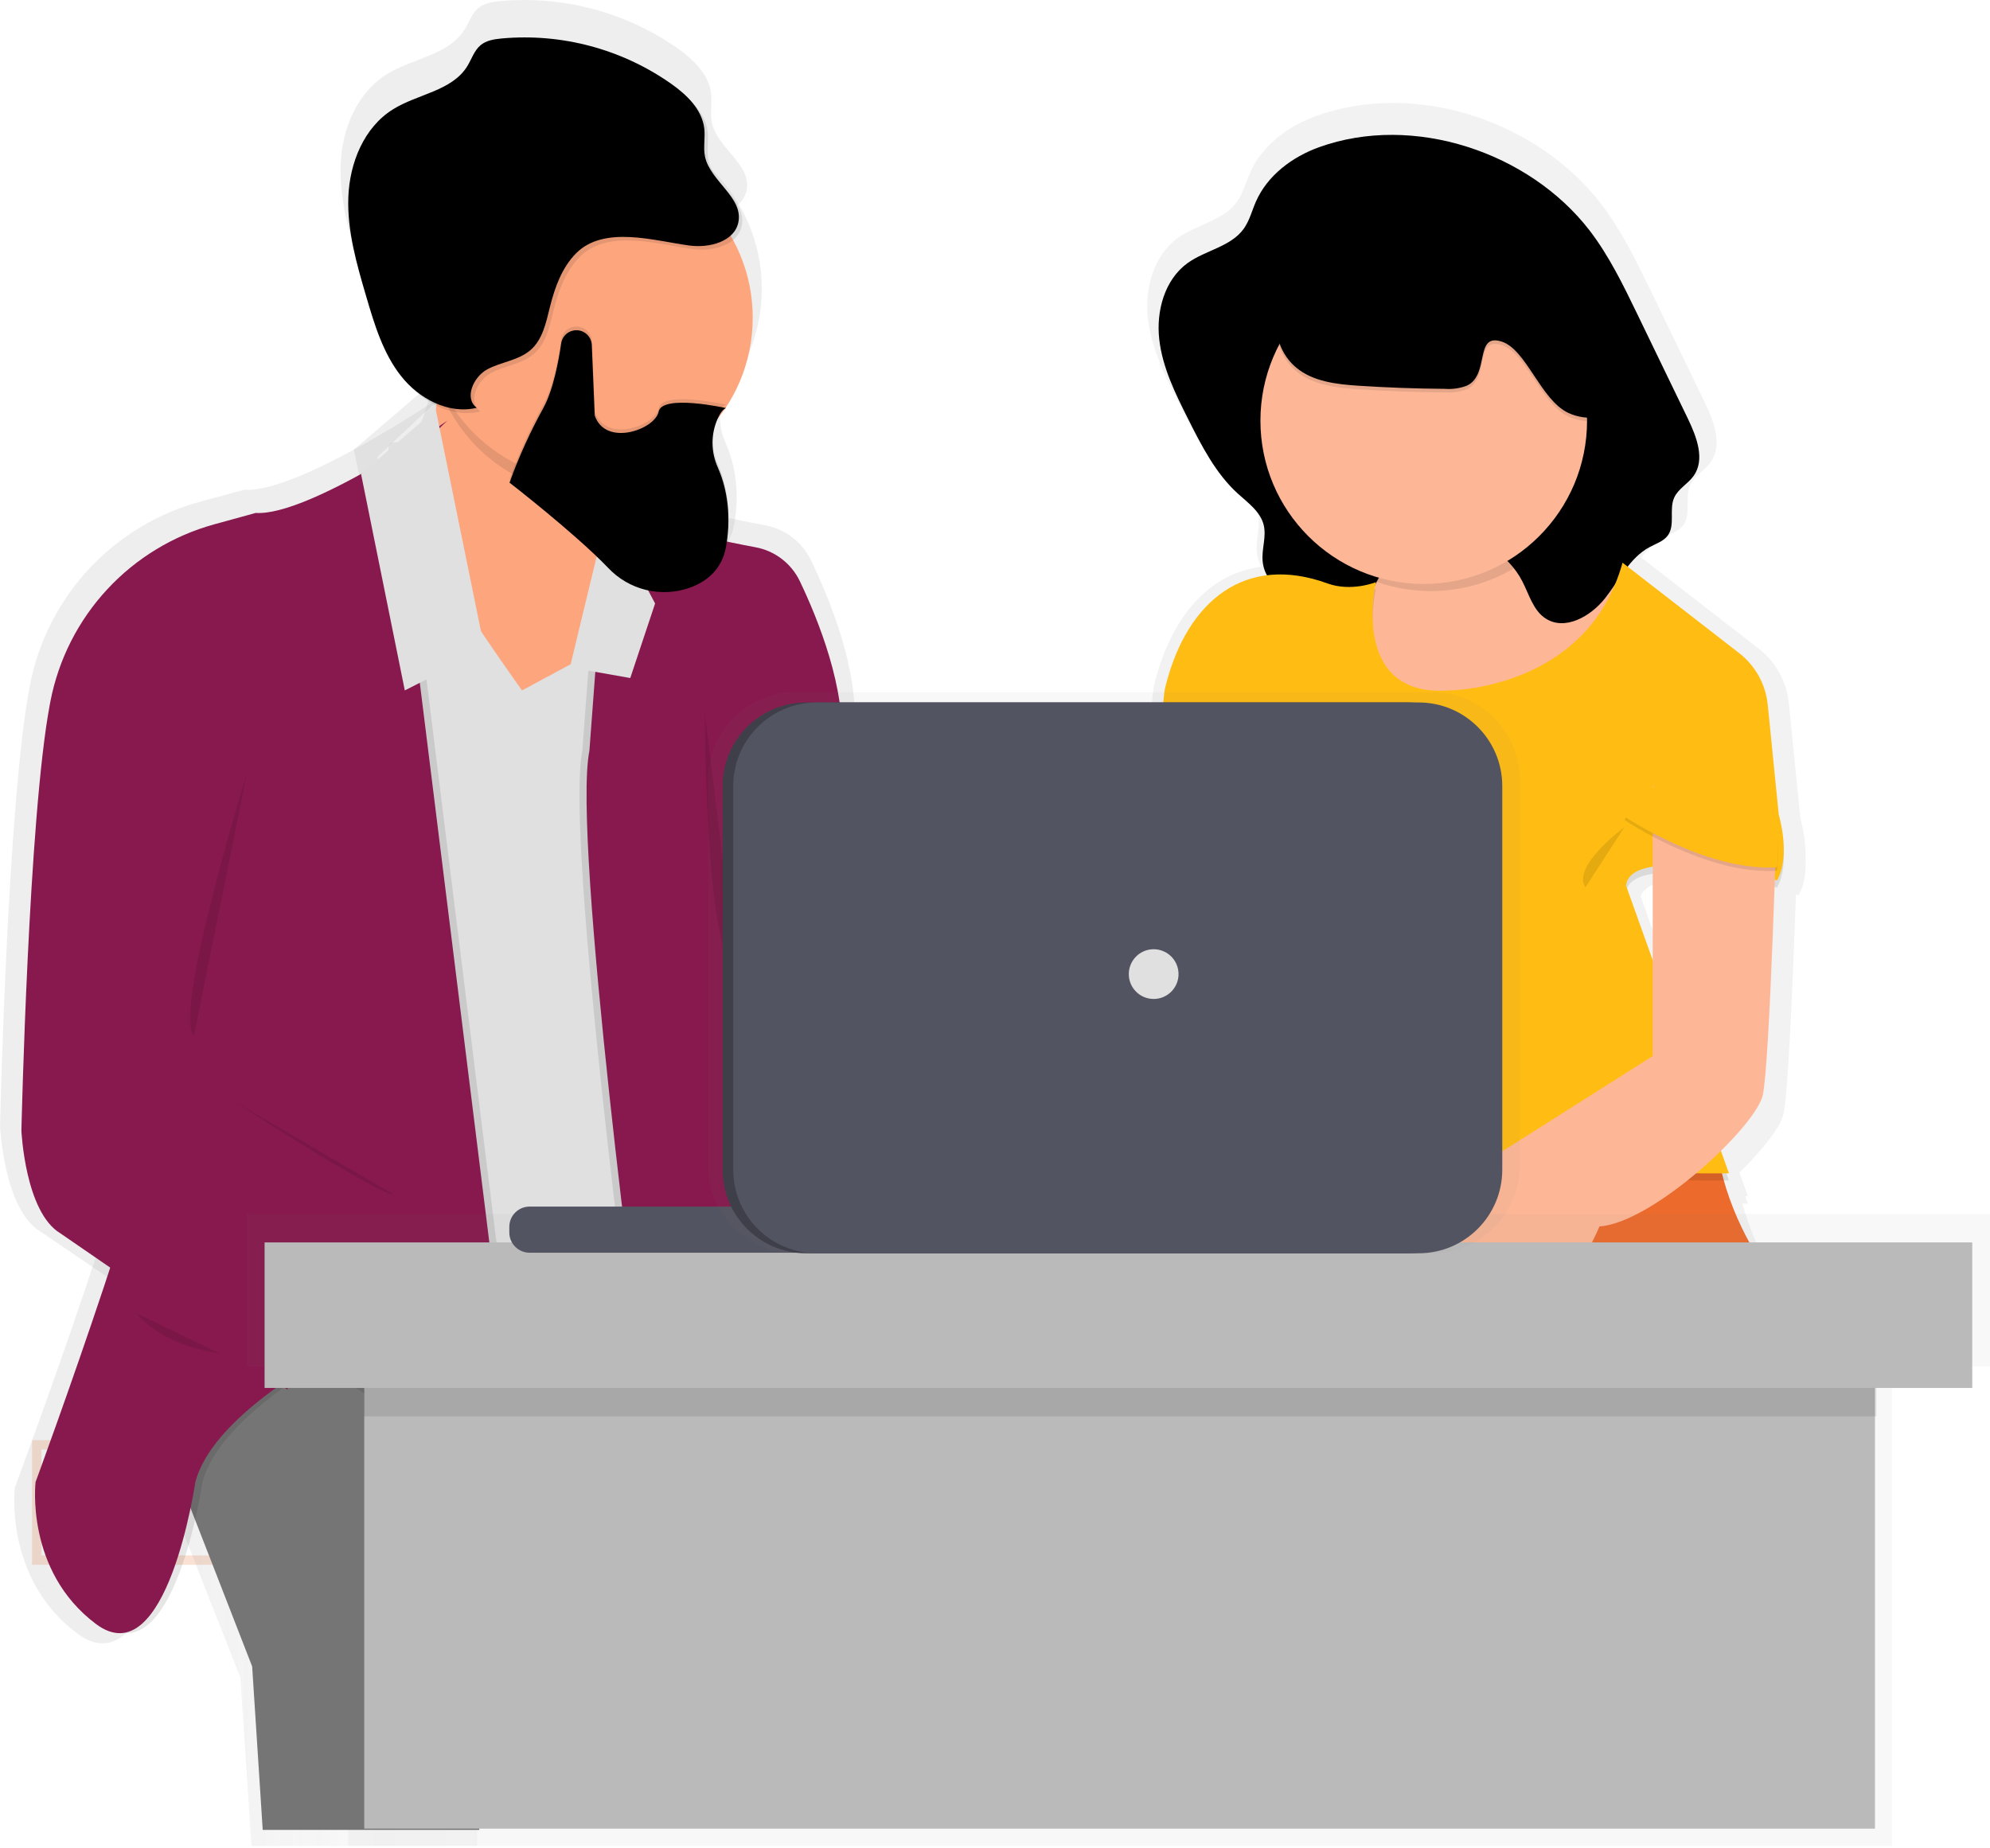 <svg width="519" height="482" viewBox="0 0 519 482" fill="none" xmlns="http://www.w3.org/2000/svg">
<path opacity="0.2" d="M485.428 408.161H427.727V375.654H485.428V408.161ZM430.165 405.723H482.989V378.092H430.165V405.723Z" fill="#EB6A2C"/>
<path opacity="0.2" d="M66.08 408.161H8.379V375.654H66.08V408.161ZM10.817 405.723H63.642V378.092H10.817V405.723Z" fill="#EB6A2C"/>
<g opacity="0.7">
<path opacity="0.7" d="M115.743 358.49C115.743 358.49 45.332 332.744 35.693 368.982L62.699 437.63L65.592 481.515H124.423V444.302C124.423 444.302 115.743 407.113 137.93 384.236L115.743 358.49Z" fill="url(#paint0_linear)"/>
<g opacity="0.1">
<path opacity="0.1" d="M127.536 154.196C124.545 153.204 120.945 152.318 118.507 154.293C117.093 155.439 116.483 157.284 115.386 158.731C111.737 163.517 104.382 162.623 98.571 164.338C90.03 166.857 84.756 175.318 81.732 183.607C68.356 220.178 83.268 262.007 71.623 299.147C68.193 310.078 62.585 322.211 68.128 332.264C69.973 335.621 73.004 338.416 73.898 342.122C75.15 347.153 72.736 353.752 76.954 356.816C78.27 357.766 79.936 358.067 81.513 358.441C91.005 360.944 98.198 368.331 105.43 374.898C112.663 381.465 121.359 387.82 131.168 387.389C134.338 387.127 137.468 386.506 140.498 385.536L189.178 371.98C194.054 370.623 199.353 368.982 202.181 364.821C203.912 362.277 204.457 359.132 204.896 356.109C206.575 344.556 207.371 332.893 207.277 321.22C207.277 317.368 207.098 313.426 205.651 309.842C204.026 305.706 200.775 302.398 198.41 298.619C193.843 291.305 192.616 282.52 191.486 274.011C189.69 260.463 187.894 246.647 190.381 233.205C191.446 227.435 193.282 221.828 194.501 216.098C196.476 206.764 196.79 197.154 195.428 187.711C194.29 179.869 191.852 171.912 186.488 166.012C182.978 162.081 178.208 159.495 172.997 158.698C166.415 157.885 163.14 161.673 157.272 163.087C148.592 165.256 135.882 156.951 127.536 154.196Z" fill="url(#paint1_linear)"/>
</g>
<path opacity="0.7" d="M127.536 152.253C124.545 151.262 120.945 150.376 118.507 152.351C117.093 153.497 116.483 155.342 115.386 156.788C111.737 161.575 104.382 160.681 98.571 162.396C90.03 164.915 84.756 173.375 81.732 181.665C68.356 218.236 83.268 260.065 71.623 297.205C68.193 308.135 62.585 320.269 68.128 330.322C69.973 333.678 73.004 336.474 73.898 340.18C75.15 345.21 72.736 351.809 76.954 354.873C78.27 355.824 79.936 356.125 81.513 356.499C91.005 359.002 98.198 366.389 105.43 372.956C112.663 379.522 121.343 385.951 131.168 385.495C134.338 385.234 137.468 384.612 140.498 383.642L189.178 370.087C194.054 368.73 199.353 367.088 202.181 362.927C203.912 360.383 204.457 357.238 204.896 354.215C206.575 342.663 207.371 330.999 207.277 319.326C207.277 315.474 207.098 311.533 205.651 307.949C204.026 303.812 200.775 300.504 198.41 296.725C193.843 289.411 192.616 280.626 191.486 272.117C189.69 258.569 187.894 244.754 190.381 231.312C191.446 225.542 193.282 219.934 194.501 214.205C196.476 204.87 196.79 195.261 195.428 185.817C194.29 177.975 191.852 170.019 186.488 164.119C182.978 160.187 178.208 157.601 172.997 156.804C166.415 155.992 163.14 159.779 157.272 161.193C148.592 163.306 135.882 155.049 127.536 152.253Z" fill="url(#paint2_linear)"/>
<path opacity="0.7" d="M113.817 80.079C113.817 80.079 114.784 116.308 103.211 115.357C91.638 114.407 135.971 175.423 135.971 175.423L173.582 155.399C173.582 155.399 151.412 120.128 166.853 98.194C182.294 76.259 113.817 80.079 113.817 80.079Z" fill="url(#paint3_linear)"/>
<g opacity="0.1">
<path opacity="0.1" d="M49.192 388.048C49.192 388.048 41.479 440.491 22.186 426.187C2.893 411.884 5.786 388.048 5.786 388.048C5.786 388.048 43.405 286.981 41.479 271.719C39.553 256.457 105.682 137.869 105.682 137.869L130.176 332.744C130.176 332.744 56.904 359.441 49.192 388.048Z" fill="url(#paint4_linear)"/>
</g>
<path opacity="0.7" d="M47.266 388.048C47.266 388.048 39.553 440.491 20.26 426.187C0.967 411.884 3.86 388.048 3.86 388.048C3.86 388.048 41.48 286.981 39.545 271.719C37.611 256.457 103.748 137.869 103.748 137.869L128.242 332.744C128.242 332.744 54.978 359.441 47.266 388.048Z" fill="url(#paint5_linear)"/>
<path opacity="0.7" d="M115.743 102.964C115.743 102.964 78.124 128.686 63.642 127.751L52.402 130.807C41.288 133.787 31.23 139.817 23.363 148.214C15.496 156.611 10.134 167.04 7.883 178.325L7.704 179.235C1.934 209.751 0 293.662 0 293.662C0 293.662 0.967 315.604 10.606 321.293L72.37 363.244C72.37 363.244 70.444 317.481 93.589 312.711C116.735 307.941 87.803 310.801 87.803 310.801L45.364 286.014C45.364 286.014 46.331 248.825 57.904 236.44C69.477 224.055 109.989 159.235 109.989 159.235L98.417 119.193L115.743 102.964Z" fill="url(#paint6_linear)"/>
<g opacity="0.1">
<path opacity="0.1" d="M157.215 127.751C157.215 127.751 180.905 133.952 197.492 136.983C200.076 137.445 202.515 138.51 204.611 140.092C206.706 141.673 208.399 143.727 209.552 146.085C214.558 156.415 222.19 175.098 220.873 190.678L235.339 246.932L276.786 296.506L239.183 313.678L196.76 266.957L231.479 355.629L166.853 358.49C166.853 358.49 147.56 215.456 152.388 191.637L157.215 127.751Z" fill="url(#paint7_linear)"/>
</g>
<path opacity="0.7" d="M159.141 127.751C159.141 127.751 182.831 133.952 199.418 136.983C202.003 137.445 204.442 138.51 206.537 140.092C208.633 141.673 210.326 143.727 211.479 146.085C216.485 156.415 224.116 175.098 222.799 190.678L237.265 246.932L278.713 296.506L241.101 313.67L198.663 266.949L233.413 355.629L168.788 358.49C168.788 358.49 149.495 215.456 154.322 191.637L159.141 127.751Z" fill="url(#paint8_linear)"/>
<path opacity="0.7" d="M112.574 99.925L125.87 164.461L104.171 175.424L92.281 117.292L112.574 99.925Z" fill="url(#paint9_linear)"/>
<path opacity="0.7" d="M149.015 169.231L159.141 127.751L172.168 152.067L165.415 172.091L149.015 169.231Z" fill="url(#paint10_linear)"/>
<path opacity="0.1" d="M185.667 181.624C185.667 181.624 185.667 246.46 194.347 251.223L185.667 181.624Z" fill="url(#paint11_linear)"/>
<path opacity="0.1" d="M61.245 197.829C61.245 197.829 41.228 261.682 46.892 268.371L61.245 197.829Z" fill="url(#paint12_linear)"/>
<path opacity="0.1" d="M57.393 285.535C57.393 285.535 95.979 310.476 101.278 310.874L57.393 285.535Z" fill="url(#paint13_linear)"/>
<g opacity="0.1">
<path opacity="0.1" d="M114.776 83.89C114.776 83.89 114.922 89.474 114.402 96.194C117.842 104.176 123.55 110.971 130.817 115.739C138.083 120.506 146.59 123.036 155.281 123.013C157.662 123.011 160.04 122.821 162.392 122.444C162.14 115.309 163.513 108.149 167.82 102.038C183.253 80.079 114.776 83.89 114.776 83.89Z" fill="url(#paint14_linear)"/>
</g>
<path opacity="0.7" d="M154.322 119.177C178.824 119.177 198.687 99.54 198.687 75.316C198.687 51.093 178.824 31.456 154.322 31.456C129.82 31.456 109.957 51.093 109.957 75.316C109.957 99.54 129.82 119.177 154.322 119.177Z" fill="url(#paint15_linear)"/>
<g opacity="0.1">
<path opacity="0.1" d="M182.473 56.877C187.845 57.592 194.664 55.82 195.728 50.554C197.037 43.906 188.04 39.583 186.65 32.943C186.13 30.456 186.748 27.855 186.447 25.328C185.846 20.241 181.685 16.323 177.451 13.365C164.007 4.057 147.721 -0.234 131.436 1.24C129.421 1.427 127.3 1.752 125.747 3.028C123.976 4.466 123.309 6.807 122.082 8.717C117.921 15.364 108.575 16.145 101.871 20.289C94.028 25.165 90.144 34.649 89.794 43.784C89.445 52.919 92.078 61.883 94.67 70.66C96.889 78.12 99.213 85.784 104.081 91.895C108.949 98.007 117.027 102.273 124.675 100.437C121.172 97.942 123.716 92.147 127.511 90.115C131.306 88.084 136.02 87.734 139.262 84.931C142.505 82.127 143.48 77.535 144.537 73.358C145.87 68.092 147.788 62.744 151.689 58.9C159.336 51.375 173.111 55.633 182.473 56.877Z" fill="url(#paint16_linear)"/>
</g>
<path opacity="0.7" d="M181.482 55.925C186.854 56.641 193.672 54.869 194.737 49.603C196.045 42.955 187.049 38.632 185.659 31.992C185.139 29.505 185.756 26.904 185.456 24.377C184.854 19.29 180.693 15.372 176.459 12.414C163.025 3.111 146.752 -1.183 130.477 0.281C128.462 0.468 126.341 0.793 124.788 2.069C123.017 3.507 122.35 5.848 121.123 7.757C116.962 14.405 107.616 15.185 100.912 19.33C93.069 24.206 89.184 33.69 88.835 42.825C88.486 51.96 91.119 60.924 93.711 69.701C95.93 77.161 98.254 84.825 103.122 90.936C107.99 97.048 116.068 101.314 123.716 99.478C120.213 96.983 122.757 91.188 126.552 89.156C130.347 87.125 135.061 86.775 138.303 83.972C141.546 81.168 142.521 76.576 143.578 72.399C144.911 67.132 146.829 61.785 150.73 57.941C158.369 50.424 172.144 54.674 181.482 55.925Z" fill="url(#paint17_linear)"/>
<g opacity="0.1">
<path opacity="0.1" d="M146.65 81.233C146 85.768 144.553 93.618 141.831 98.576C138.231 105.027 135.151 111.756 132.623 118.698C132.623 118.698 150.388 132.294 159.442 141.583C162.229 144.501 165.795 146.556 169.717 147.506C173.638 148.455 177.75 148.258 181.563 146.939C186.269 145.248 190.389 141.981 191.486 135.854C193.209 126.191 191.161 118.901 189.227 114.586C188.295 112.547 187.807 110.333 187.795 108.091C187.784 105.849 188.25 103.631 189.162 101.583C189.828 100.12 190.608 98.974 191.478 98.689C191.478 98.689 174.119 94.878 173.152 99.64C172.185 104.403 158.686 109.173 155.793 100.591L154.98 81.672C154.93 80.6 154.467 79.588 153.689 78.849C152.91 78.11 151.876 77.7 150.803 77.706C149.802 77.696 148.832 78.047 148.069 78.695C147.306 79.343 146.802 80.244 146.65 81.233Z" fill="url(#paint18_linear)"/>
</g>
<path opacity="0.7" d="M146.65 82.191C146 86.726 144.553 94.577 141.831 99.534C138.231 105.986 135.151 112.714 132.623 119.656C132.623 119.656 150.388 133.253 159.442 142.542C162.229 145.459 165.795 147.515 169.717 148.464C173.638 149.414 177.75 149.217 181.563 147.897C186.269 146.207 190.389 142.94 191.486 136.812C193.209 127.149 191.161 119.859 189.227 115.544C188.295 113.505 187.807 111.291 187.795 109.05C187.784 106.808 188.25 104.589 189.162 102.541C189.828 101.078 190.608 99.932 191.478 99.648C191.478 99.648 174.119 95.836 173.152 100.599C172.185 105.361 158.686 110.132 155.793 101.55L154.98 82.63C154.93 81.558 154.467 80.547 153.689 79.808C152.91 79.069 151.876 78.659 150.803 78.664C149.802 78.654 148.832 79.006 148.069 79.653C147.306 80.301 146.802 81.202 146.65 82.191Z" fill="url(#paint19_linear)"/>
</g>
<path d="M116.686 357.864C116.686 357.864 49.094 332.866 39.838 368.047L65.763 434.688L68.518 477.33H125V441.205C125 441.205 116.67 405.098 138.003 382.871L116.686 357.864Z" fill="#757575"/>
<path opacity="0.1" d="M128.007 159.479C125.138 158.52 121.676 157.658 119.344 159.576C117.987 160.689 117.401 162.477 116.345 163.883C112.842 168.532 105.78 167.662 100.205 169.328C92.005 171.766 86.95 179.991 84.04 188.02C71.2 223.527 85.511 264.161 74.337 300.22C71.086 310.834 65.665 322.618 70.981 332.378C72.752 335.629 75.637 338.352 76.523 341.952C77.726 346.828 75.41 353.248 79.457 356.223C80.716 357.149 82.317 357.434 83.829 357.848C92.939 360.286 99.847 367.454 106.788 373.834C113.728 380.213 122.082 386.382 131.493 385.967C134.532 385.713 137.532 385.11 140.433 384.171L187.163 371.005C191.852 369.681 196.915 368.088 199.654 364.049C201.279 361.611 201.84 358.539 202.262 355.589C203.874 344.369 204.638 333.043 204.546 321.708C204.546 317.969 204.375 314.142 203.002 310.663C201.377 306.649 198.321 303.438 196.045 299.757C191.665 292.67 190.478 284.121 189.398 275.856C187.675 262.698 185.952 249.281 188.333 236.229C189.357 230.63 191.12 225.185 192.291 219.618C194.188 210.551 194.491 201.222 193.185 192.051C192.096 184.436 189.747 176.708 184.611 170.978C181.256 167.169 176.672 164.655 171.657 163.875C165.334 163.063 162.189 166.768 156.557 168.142C148.227 170.182 136.02 162.16 128.007 159.479Z" fill="black"/>
<path d="M128.007 157.626C125.138 156.667 121.676 155.805 119.344 157.723C117.987 158.836 117.401 160.624 116.345 162.03C112.842 166.679 105.78 165.809 100.205 167.475C92.005 169.913 86.95 178.138 84.04 186.167C71.2 221.674 85.511 262.308 74.337 298.367C71.086 308.981 65.665 320.765 70.981 330.525C72.752 333.776 75.637 336.499 76.523 340.099C77.726 344.975 75.41 351.395 79.457 354.37C80.716 355.296 82.317 355.581 83.829 355.995C92.939 358.433 99.847 365.601 106.788 371.981C113.728 378.36 122.082 384.529 131.493 384.114C134.532 383.86 137.532 383.257 140.433 382.318L187.171 369.161C191.86 367.836 196.923 366.243 199.662 362.204C201.287 359.766 201.848 356.694 202.271 353.744C203.883 342.524 204.646 331.198 204.554 319.863C204.554 316.124 204.384 312.297 203.01 308.818C201.385 304.804 198.329 301.594 196.053 297.912C191.673 290.825 190.487 282.276 189.406 274.011C187.683 260.853 185.96 247.436 188.341 234.384C189.365 228.785 191.129 223.34 192.299 217.773C194.196 208.706 194.499 199.377 193.193 190.206C192.104 182.591 189.755 174.863 184.619 169.133C181.274 165.32 176.699 162.798 171.689 162.006C165.366 161.193 162.221 164.899 156.589 166.273C148.227 168.337 136.02 160.307 128.007 157.626Z" fill="#E0E0E0"/>
<path d="M114.841 87.507C114.841 87.507 115.768 122.688 104.658 121.761C93.549 120.835 136.142 180.096 136.142 180.096L172.25 160.649C172.25 160.649 150.957 126.394 165.748 105.093C180.539 83.793 114.841 87.507 114.841 87.507Z" fill="#FDA57D"/>
<path opacity="0.1" d="M52.8 386.577C52.8 386.577 45.397 437.5 26.875 423.611C8.354 409.722 11.133 386.577 11.133 386.577C11.133 386.577 47.241 288.428 45.388 273.613C43.535 258.797 107.055 143.623 107.055 143.623L130.566 332.866C130.566 332.866 60.204 358.799 52.8 386.577Z" fill="black"/>
<path d="M50.948 386.577C50.948 386.577 43.544 437.5 25.023 423.611C6.502 409.722 9.281 386.577 9.281 386.577C9.281 386.577 45.389 288.428 43.536 273.613C41.683 258.797 105.203 143.623 105.203 143.623L128.714 332.866C128.714 332.866 58.351 358.799 50.948 386.577Z" fill="#88194E"/>
<path d="M116.686 109.726C116.686 109.726 80.578 134.724 66.689 133.797L55.897 136.764C45.181 139.709 35.501 145.59 27.949 153.743C20.397 161.897 15.274 171.998 13.157 182.908L12.987 183.794C7.428 213.425 5.583 294.905 5.583 294.905C5.583 294.905 6.509 316.198 15.766 321.724L75.019 362.505C75.019 362.505 73.166 318.059 95.393 313.434C117.62 308.81 89.835 311.581 89.835 311.581L49.094 287.501C49.094 287.501 50.021 251.394 61.13 239.358C72.24 227.322 111.127 164.363 111.127 164.363L100.018 125.435L116.686 109.726Z" fill="#88194E"/>
<path opacity="0.1" d="M156.5 133.806C156.5 133.806 179.255 139.828 195.168 142.745C197.657 143.202 200.004 144.241 202.015 145.777C204.026 147.314 205.646 149.305 206.74 151.587C211.543 161.624 218.866 179.755 217.606 194.887L231.495 249.516L271.317 297.66L235.201 314.353L194.485 268.989L227.805 355.134L165.764 357.864C165.764 357.864 147.243 218.976 151.876 195.83L156.5 133.806Z" fill="black"/>
<path d="M158.353 133.806C158.353 133.806 181.108 139.828 197.02 142.745C199.51 143.202 201.857 144.241 203.868 145.777C205.879 147.314 207.498 149.305 208.593 151.587C213.396 161.624 220.718 179.755 219.459 194.887L233.348 249.516L273.169 297.66L237.062 314.328L196.321 268.956L229.642 355.101L167.609 357.864C167.609 357.864 149.088 218.976 153.72 195.83L158.353 133.806Z" fill="#88194E"/>
<path d="M113.646 106.784L126.414 169.45L105.576 180.096L94.166 123.647L113.646 106.784Z" fill="#E0E0E0"/>
<path d="M148.633 174.083L158.353 133.806L170.852 157.414L164.375 176.862L148.633 174.083Z" fill="#E0E0E0"/>
<path opacity="0.1" d="M183.814 186.118C183.814 186.118 183.814 249.077 192.145 253.71L183.814 186.118Z" fill="black"/>
<path opacity="0.1" d="M64.374 201.828C64.374 201.828 45.153 263.836 50.558 270.329L64.374 201.828Z" fill="black"/>
<path opacity="0.1" d="M60.667 287.038C60.667 287.038 97.709 311.256 102.797 311.646L60.667 287.038Z" fill="black"/>
<path opacity="0.1" d="M115.76 91.212C115.76 91.212 115.906 96.633 115.402 103.159C119.119 111.951 125.681 119.24 134.035 123.857C142.389 128.474 152.052 130.151 161.474 128.621C161.23 121.688 162.555 114.74 166.683 108.799C181.482 87.507 115.76 91.212 115.76 91.212Z" fill="black"/>
<path d="M153.72 125.475C177.244 125.475 196.313 106.406 196.313 82.882C196.313 59.359 177.244 40.289 153.72 40.289C130.197 40.289 111.127 59.359 111.127 82.882C111.127 106.406 130.197 125.475 153.72 125.475Z" fill="#FDA57D"/>
<path opacity="0.1" d="M180.743 64.979C185.903 65.67 192.478 63.947 193.469 58.843C194.729 52.382 186.09 48.189 184.757 41.777C184.253 39.339 184.855 36.836 184.562 34.389C183.985 29.448 179.987 25.645 175.923 22.776C163.056 13.751 147.405 9.582 131.754 11.008C129.819 11.195 127.78 11.504 126.284 12.739C124.586 14.137 123.927 16.404 122.765 18.282C118.767 24.735 109.762 25.498 103.366 29.521C95.833 34.227 92.111 43.467 91.769 52.342C91.428 61.216 93.964 69.92 96.467 78.437C98.596 85.686 100.831 93.122 105.504 99.055C110.177 104.988 117.938 109.132 125.268 107.344C121.904 104.906 124.35 99.291 127.991 97.324C131.632 95.357 136.118 95.016 139.279 92.285C142.441 89.555 143.343 85.101 144.342 81.046C145.626 75.926 147.479 70.741 151.209 67.003C158.54 59.607 171.73 63.768 180.743 64.979Z" fill="black"/>
<path d="M179.856 64.052C185.017 64.743 191.591 63.02 192.583 57.916C193.842 51.456 185.204 47.262 183.871 40.85C183.367 38.412 183.968 35.909 183.676 33.462C183.058 28.481 179.043 24.661 174.98 21.808C162.12 12.787 146.479 8.614 130.835 10.033C128.9 10.22 126.861 10.528 125.365 11.764C123.667 13.162 123.008 15.429 121.846 17.306C117.848 23.759 108.843 24.523 102.447 28.546C94.914 33.251 91.192 42.492 90.85 51.366C90.509 60.241 93.045 68.945 95.548 77.462C97.677 84.711 99.912 92.147 104.585 98.079C109.258 104.012 117.019 108.157 124.349 106.369C120.985 103.931 123.431 98.315 127.072 96.349C130.713 94.382 135.199 94.04 138.36 91.31C141.522 88.579 142.424 84.126 143.423 80.07C144.707 74.95 146.56 69.765 150.29 66.027C157.613 58.705 170.835 62.858 179.856 64.052Z" fill="black"/>
<path opacity="0.1" d="M146.357 88.629C145.731 93.033 144.342 100.656 141.725 105.467C138.267 111.725 135.311 118.247 132.883 124.972C132.883 124.972 149.949 138.178 158.604 147.199C161.261 150.027 164.682 152.024 168.451 152.948C172.22 153.871 176.177 153.681 179.84 152.4C184.359 150.775 188.316 147.581 189.365 141.64C190.99 132.254 189.056 125.175 187.203 120.982C186.315 118.999 185.853 116.851 185.847 114.679C185.842 112.506 186.292 110.356 187.17 108.369C187.813 106.947 188.56 105.841 189.397 105.557C189.397 105.557 172.729 101.851 171.803 106.483C170.876 111.116 157.914 115.74 155.134 107.41L154.37 89.035C154.328 87.999 153.887 87.019 153.139 86.301C152.39 85.582 151.393 85.182 150.356 85.183C149.385 85.175 148.444 85.52 147.709 86.154C146.973 86.788 146.493 87.667 146.357 88.629Z" fill="black"/>
<path d="M146.357 89.554C145.731 93.959 144.342 101.582 141.725 106.393C138.267 112.651 135.311 119.173 132.883 125.898C132.883 125.898 149.949 139.104 158.604 148.125C161.261 150.953 164.682 152.95 168.451 153.873C172.22 154.797 176.177 154.607 179.84 153.326C184.359 151.701 188.316 148.507 189.365 142.566C190.99 133.18 189.056 126.101 187.203 121.908C186.306 119.922 185.837 117.77 185.828 115.591C185.818 113.412 186.267 111.256 187.146 109.262C187.788 107.84 188.536 106.735 189.373 106.45C189.373 106.45 172.705 102.744 171.778 107.377C170.852 112.009 157.914 116.674 155.11 108.368L154.346 89.993C154.304 88.957 153.862 87.977 153.114 87.259C152.366 86.541 151.368 86.14 150.331 86.141C149.369 86.138 148.439 86.482 147.709 87.108C146.979 87.735 146.5 88.603 146.357 89.554Z" fill="black"/>
<path d="M477.301 352.988C477.301 352.988 460.568 336.239 454.416 313.979H455.854L455.164 312.045H455.854L453.676 305.852C459.845 299.79 464.404 293.914 465.143 290.574C466.395 284.95 467.638 254.523 468.394 233.377L469.061 233.539C470.686 230.76 471.027 227.257 470.913 224.08C470.975 220.51 470.515 216.951 469.548 213.515L466.533 183.323C466.243 180.546 465.391 177.856 464.029 175.418C462.666 172.98 460.823 170.845 458.609 169.142L428.052 145.435C429.66 143.266 431.703 141.456 434.05 140.121C435.797 139.194 437.829 138.56 439.007 136.975C441.137 134.107 439.324 129.832 440.779 126.565C441.868 124.127 444.55 122.761 446.118 120.575C449.328 116.097 447.004 109.913 444.607 104.955L430.677 76.162C426.817 68.189 422.924 60.152 417.528 53.13C401.006 31.61 369.213 20.907 343.297 30.237C335.909 32.894 329.107 37.998 325.954 45.182C324.857 47.685 324.199 50.416 322.606 52.635C319.054 57.584 312.122 58.518 307.165 62.078C300.834 66.653 298.485 75.268 299.371 83.029C300.257 90.79 303.816 97.958 307.327 104.972C311.017 112.286 314.828 119.82 320.883 125.362C323.711 127.955 327.173 130.36 328.075 134.09C328.847 137.292 327.482 140.592 327.766 143.908C327.885 145.287 328.289 146.626 328.953 147.841C315.275 149.556 305.572 160.917 301.224 177.821C300.956 178.87 300.85 179.447 300.85 179.447L298.924 196.952C298.883 197.708 298.924 198.439 298.924 199.162C298.749 203.101 299.589 207.019 301.362 210.54V272.004L242.848 309.046C234.071 312.947 236.022 344.146 253.576 349.99C271.13 355.833 286.742 318.855 286.742 318.855C297.429 318.14 315.405 303.886 325.068 292.849C326.374 294.957 328.111 296.766 330.164 298.156C323.191 313.874 309.399 346.389 311.602 352.988C312.927 356.971 347.173 357.336 384.191 356.556C385.138 357.082 386.131 357.52 387.158 357.865C391.107 359.181 394.96 358.32 398.535 356.199C438.585 355.053 477.301 352.988 477.301 352.988ZM427.882 233.807C428.694 231.556 431.36 230.329 434.928 229.744V253.45L427.882 233.807ZM424.476 150.507L424.59 150.336L424.476 150.507Z" fill="url(#paint20_linear)"/>
<path d="M336.592 204.177C336.592 204.177 334.739 269.915 332.886 278.253C331.033 286.592 304.198 311.541 290.293 312.508C290.293 312.508 275.478 347.69 258.809 342.139C242.141 336.588 240.288 306.958 248.626 303.252L304.198 268.062V197.691L336.592 204.177Z" fill="#FDB797"/>
<path d="M335.202 284.722C335.202 284.722 311.131 336.572 313.91 344.91C316.689 353.248 471.312 344.91 471.312 344.91C471.312 344.91 442.608 316.206 448.166 284.722H335.202Z" fill="#EB6A2C"/>
<path d="M353.723 131.026C353.723 131.026 357.429 167.134 350.944 175.472C344.458 183.811 376.869 188.476 379.648 188.476C382.427 188.476 412.058 178.293 417.609 175.472C423.159 172.652 427.792 152.327 427.792 152.327C427.792 152.327 400.014 157.886 391.684 125.508L353.723 131.026Z" fill="#FDB797"/>
<path d="M344.02 38.396C337.006 40.923 330.537 45.767 327.546 52.593C326.506 54.967 325.88 57.559 324.369 59.672C320.996 64.369 314.413 65.255 309.74 68.612C303.726 72.96 301.5 81.135 302.337 88.514C303.174 95.894 306.555 102.696 309.887 109.327C313.389 116.292 317.014 123.428 322.76 128.694C325.441 131.132 328.733 133.44 329.586 136.983C330.318 140.023 329.025 143.2 329.294 146.313C329.96 154.009 339.16 157.593 346.84 158.446C350.18 158.82 353.999 158.836 356.356 156.439C357.559 155.204 358.169 153.53 358.924 151.985C360.672 148.449 363.365 145.466 366.705 143.367C370.045 141.268 373.901 140.135 377.846 140.095C381.79 140.055 385.669 141.108 389.051 143.138C392.434 145.168 395.187 148.095 397.007 151.595C398.811 155.057 399.859 159.267 403.135 161.348C408.149 164.598 414.862 160.787 418.576 156.09C422.29 151.392 424.955 145.525 430.23 142.705C431.855 141.819 433.822 141.225 434.943 139.714C436.967 136.991 435.244 132.928 436.626 129.832C437.666 127.499 440.21 126.223 441.697 124.143C444.744 119.892 442.509 114.017 440.258 109.311L427.028 81.964C423.362 74.39 419.665 66.759 414.545 60.087C398.819 39.704 368.628 29.538 344.02 38.396Z" fill="black"/>
<path opacity="0.1" d="M377.795 181.949C377.795 181.949 413.903 181.949 423.167 148.629L453.562 172.197C455.661 173.824 457.406 175.861 458.691 178.185C459.977 180.508 460.776 183.07 461.039 185.712L463.908 214.384C463.908 214.384 467.158 225.03 463.444 231.515C463.444 231.515 425.02 221.763 424.094 232.905L450.913 307.9C450.913 307.9 409.246 308.826 398.137 301.398C398.137 301.398 352.764 310.655 341.655 300.472C330.545 290.289 319.436 291.215 328.652 268.062C328.652 268.062 310.13 249.541 318.469 223.616C326.807 197.691 318.932 224.079 318.932 224.079C318.932 224.079 300.947 215.286 301.873 198.577L303.726 181.909C303.726 181.909 303.824 181.356 304.084 180.364C309.732 158.422 324.897 146.231 346.222 154.001C352.455 156.26 358.827 153.668 358.827 153.668C358.827 153.668 351.87 183.802 377.795 181.949Z" fill="black"/>
<path d="M377.795 180.097C377.795 180.097 413.903 180.097 423.167 146.776L453.562 170.344C455.661 171.971 457.406 174.009 458.691 176.332C459.977 178.656 460.776 181.217 461.039 183.859L463.908 212.531C463.908 212.531 467.158 223.177 463.444 229.663C463.444 229.663 425.02 219.91 424.094 231.052L450.913 306.047C450.913 306.047 409.246 306.974 398.137 299.546C398.137 299.546 352.764 308.802 341.655 298.619C330.545 288.436 319.436 289.363 328.652 266.209C328.652 266.209 310.13 247.688 318.469 221.763C326.807 195.838 318.932 222.226 318.932 222.226C318.932 222.226 300.947 213.433 301.873 196.765L303.726 180.097C303.726 180.097 303.824 179.544 304.084 178.553C309.732 156.61 324.897 144.42 346.222 152.189C352.455 154.448 358.827 151.856 358.827 151.856C358.827 151.856 351.87 181.95 377.795 180.097Z" fill="#FFBD13"/>
<path d="M463.445 211.58C463.445 211.58 461.592 277.319 459.739 285.657C457.886 293.995 431.034 318.977 417.146 319.912C417.146 319.912 402.33 355.093 385.662 349.542C368.994 343.992 367.141 314.361 375.479 310.655L431.034 275.474V205.079L463.445 211.58Z" fill="#FDB797"/>
<path opacity="0.1" d="M423.663 213.896C423.663 213.896 444.956 228.346 463.485 227.143C463.485 227.143 465.338 202.323 459.779 200.934C454.22 199.544 430.108 200.934 423.663 213.896Z" fill="black"/>
<path d="M423.663 212.97C423.663 212.97 444.956 227.42 463.485 226.217C463.485 226.217 465.338 201.397 459.779 200.008C454.22 198.618 430.108 200.007 423.663 212.97Z" fill="#FFBD13"/>
<path opacity="0.1" d="M393.537 127.32L355.576 132.879C355.576 132.879 356.43 141.234 356.6 150.831C363.98 153.944 372.088 154.913 379.994 153.628C387.9 152.343 395.284 148.856 401.298 143.566C398.096 139.657 395.357 134.374 393.537 127.32Z" fill="black"/>
<path d="M371.318 152.327C394.841 152.327 413.911 133.257 413.911 109.734C413.911 86.21 394.841 67.141 371.318 67.141C347.794 67.141 328.725 86.21 328.725 109.734C328.725 133.257 347.794 152.327 371.318 152.327Z" fill="#FDB797"/>
<path opacity="0.1" d="M382.541 101.542C380.727 102.224 378.785 102.501 376.852 102.354C369.321 102.305 361.793 102.035 354.268 101.542C348.579 101.16 342.484 100.485 338.087 96.836C332.171 91.96 331.236 82.72 334.292 75.665C337.348 68.611 343.581 63.41 350.164 59.412C353.882 57.067 357.908 55.25 362.126 54.016C374.317 50.7 387.84 54.771 397.535 62.898C407.231 71.025 413.415 82.76 416.69 94.983C417.82 99.209 419.275 104.248 423.46 105.548C420.673 110.18 413.87 110.92 408.994 108.596C401.794 105.174 398.104 92.074 391.643 90.01C384.435 87.693 388.628 98.746 382.541 101.542Z" fill="black"/>
<path d="M382.541 100.615C380.727 101.297 378.785 101.575 376.852 101.428C369.321 101.379 361.793 101.108 354.268 100.615C348.579 100.233 342.484 99.559 338.087 95.91C332.171 91.034 331.236 81.793 334.292 74.739C337.348 67.685 343.581 62.484 350.164 58.485C353.88 56.147 357.903 54.336 362.118 53.105C374.309 49.789 387.832 53.861 397.527 61.988C407.223 70.115 413.407 81.85 416.682 94.073C417.812 98.299 419.267 103.338 423.452 104.638C420.665 109.27 413.862 110.01 408.986 107.686C401.786 104.264 398.096 91.164 391.635 89.099C384.435 86.767 388.628 97.803 382.541 100.615Z" fill="black"/>
<path opacity="0.1" d="M328.262 265.746C342.149 262.035 356.464 260.166 370.839 260.187L328.262 265.746Z" fill="black"/>
<path opacity="0.1" d="M423.663 215.75C423.663 215.75 409.774 225.933 413.48 231.491L423.663 215.75Z" fill="black"/>
<g opacity="0.7">
<path opacity="0.7" d="M519 316.669H64.373V356.426H90.834V364.179V481.482H493.481V364.179V356.426H519V316.669Z" fill="url(#paint21_linear)"/>
</g>
<path d="M489 340H95V477H489V340Z" fill="#BABABA"/>
<path opacity="0.1" d="M489.37 347.226H94.931V369.445H489.37V347.226Z" fill="black"/>
<path d="M514.368 324.081H69.006V362.041H514.368V324.081Z" fill="#BABABA"/>
<path d="M212.738 314.735H138.116C135.199 314.735 132.834 317.1 132.834 320.017V321.488C132.834 324.406 135.199 326.771 138.116 326.771H212.738C215.655 326.771 218.02 324.406 218.02 321.488V320.017C218.02 317.1 215.655 314.735 212.738 314.735Z" fill="#535461"/>
<g opacity="0.7">
<path opacity="0.7" d="M373.471 180.535H207.618C194.952 180.535 184.684 190.803 184.684 203.469V303.991C184.684 316.657 194.952 326.925 207.618 326.925H373.471C386.138 326.925 396.406 316.657 396.406 303.991V203.469C396.406 190.803 386.138 180.535 373.471 180.535Z" fill="url(#paint22_linear)"/>
</g>
<path d="M367.206 183.233H210.268C198.221 183.233 188.455 192.999 188.455 205.046V305.104C188.455 317.151 198.221 326.917 210.268 326.917H367.206C379.253 326.917 389.019 317.151 389.019 305.104V205.046C389.019 192.999 379.253 183.233 367.206 183.233Z" fill="#3E3F49"/>
<path d="M369.986 183.233H213.047C201 183.233 191.234 192.999 191.234 205.046V305.104C191.234 317.151 201 326.917 213.047 326.917H369.986C382.032 326.917 391.798 317.151 391.798 305.104V205.046C391.798 192.999 382.032 183.233 369.986 183.233Z" fill="#535461"/>
<path d="M300.882 260.577C304.463 260.577 307.367 257.673 307.367 254.092C307.367 250.51 304.463 247.606 300.882 247.606C297.3 247.606 294.396 250.51 294.396 254.092C294.396 257.673 297.3 260.577 300.882 260.577Z" fill="#E0E0E0"/>
<path opacity="0.1" d="M35.669 342.594C35.669 342.594 41.147 350.631 57.392 353.094L35.669 342.594Z" fill="black"/>
<defs>
<linearGradient id="paint0_linear" x1="35.685" y1="415.549" x2="137.93" y2="415.549" gradientUnits="userSpaceOnUse">
<stop stop-color="#808080" stop-opacity="0.25"/>
<stop offset="0.54" stop-color="#808080" stop-opacity="0.12"/>
<stop offset="1" stop-color="#808080" stop-opacity="0.1"/>
</linearGradient>
<linearGradient id="paint1_linear" x1="57604.4" y1="133522" x2="82241.4" y2="133522" gradientUnits="userSpaceOnUse">
<stop stop-color="#808080" stop-opacity="0.25"/>
<stop offset="0.54" stop-color="#808080" stop-opacity="0.12"/>
<stop offset="1" stop-color="#808080" stop-opacity="0.1"/>
</linearGradient>
<linearGradient id="paint2_linear" x1="57604.4" y1="132998" x2="82241.4" y2="132998" gradientUnits="userSpaceOnUse">
<stop stop-color="#808080" stop-opacity="0.25"/>
<stop offset="0.54" stop-color="#808080" stop-opacity="0.12"/>
<stop offset="1" stop-color="#808080" stop-opacity="0.1"/>
</linearGradient>
<linearGradient id="paint3_linear" x1="32657.7" y1="37716.5" x2="39093" y2="37716.5" gradientUnits="userSpaceOnUse">
<stop stop-color="#808080" stop-opacity="0.25"/>
<stop offset="0.54" stop-color="#808080" stop-opacity="0.12"/>
<stop offset="1" stop-color="#808080" stop-opacity="0.1"/>
</linearGradient>
<linearGradient id="paint4_linear" x1="41431.6" y1="170308" x2="60523" y2="170308" gradientUnits="userSpaceOnUse">
<stop stop-color="#808080" stop-opacity="0.25"/>
<stop offset="0.54" stop-color="#808080" stop-opacity="0.12"/>
<stop offset="1" stop-color="#808080" stop-opacity="0.1"/>
</linearGradient>
<linearGradient id="paint5_linear" x1="41131.8" y1="170308" x2="60221.9" y2="170308" gradientUnits="userSpaceOnUse">
<stop stop-color="#808080" stop-opacity="0.25"/>
<stop offset="0.54" stop-color="#808080" stop-opacity="0.12"/>
<stop offset="1" stop-color="#808080" stop-opacity="0.1"/>
</linearGradient>
<linearGradient id="paint6_linear" x1="37696.4" y1="136357" x2="54180.6" y2="136357" gradientUnits="userSpaceOnUse">
<stop stop-color="#808080" stop-opacity="0.25"/>
<stop offset="0.54" stop-color="#808080" stop-opacity="0.12"/>
<stop offset="1" stop-color="#808080" stop-opacity="0.1"/>
</linearGradient>
<linearGradient id="paint7_linear" x1="64271.9" y1="123760" x2="83554.9" y2="123760" gradientUnits="userSpaceOnUse">
<stop stop-color="#808080" stop-opacity="0.25"/>
<stop offset="0.54" stop-color="#808080" stop-opacity="0.12"/>
<stop offset="1" stop-color="#808080" stop-opacity="0.1"/>
</linearGradient>
<linearGradient id="paint8_linear" x1="64567.5" y1="123760" x2="83849.3" y2="123760" gradientUnits="userSpaceOnUse">
<stop stop-color="#808080" stop-opacity="0.25"/>
<stop offset="0.54" stop-color="#808080" stop-opacity="0.12"/>
<stop offset="1" stop-color="#808080" stop-opacity="0.1"/>
</linearGradient>
<linearGradient id="paint9_linear" x1="11318.9" y1="25404.9" x2="12707.1" y2="25404.9" gradientUnits="userSpaceOnUse">
<stop stop-color="#808080" stop-opacity="0.25"/>
<stop offset="0.54" stop-color="#808080" stop-opacity="0.12"/>
<stop offset="1" stop-color="#808080" stop-opacity="0.1"/>
</linearGradient>
<linearGradient id="paint10_linear" x1="9504.21" y1="15657.5" x2="10163.9" y2="15657.5" gradientUnits="userSpaceOnUse">
<stop stop-color="#808080" stop-opacity="0.25"/>
<stop offset="0.54" stop-color="#808080" stop-opacity="0.12"/>
<stop offset="1" stop-color="#808080" stop-opacity="0.1"/>
</linearGradient>
<linearGradient id="paint11_linear" x1="4995.42" y1="35187" x2="5088.12" y2="35187" gradientUnits="userSpaceOnUse">
<stop stop-color="#808080" stop-opacity="0.25"/>
<stop offset="0.54" stop-color="#808080" stop-opacity="0.12"/>
<stop offset="1" stop-color="#808080" stop-opacity="0.1"/>
</linearGradient>
<linearGradient id="paint12_linear" x1="5916.38" y1="37124.9" x2="6206.72" y2="37124.9" gradientUnits="userSpaceOnUse">
<stop stop-color="#808080" stop-opacity="0.25"/>
<stop offset="0.54" stop-color="#808080" stop-opacity="0.12"/>
<stop offset="1" stop-color="#808080" stop-opacity="0.1"/>
</linearGradient>
<linearGradient id="paint13_linear" x1="17449.6" y1="15580.8" x2="19819.4" y2="15580.8" gradientUnits="userSpaceOnUse">
<stop stop-color="#808080" stop-opacity="0.25"/>
<stop offset="0.54" stop-color="#808080" stop-opacity="0.12"/>
<stop offset="1" stop-color="#808080" stop-opacity="0.1"/>
</linearGradient>
<linearGradient id="paint14_linear" x1="26089" y1="14407.9" x2="29903.9" y2="14407.9" gradientUnits="userSpaceOnUse">
<stop stop-color="#808080" stop-opacity="0.25"/>
<stop offset="0.54" stop-color="#808080" stop-opacity="0.12"/>
<stop offset="1" stop-color="#808080" stop-opacity="0.1"/>
</linearGradient>
<linearGradient id="paint15_linear" x1="31696.8" y1="22702.3" x2="41384.3" y2="22702.3" gradientUnits="userSpaceOnUse">
<stop stop-color="#808080" stop-opacity="0.25"/>
<stop offset="0.54" stop-color="#808080" stop-opacity="0.12"/>
<stop offset="1" stop-color="#808080" stop-opacity="0.1"/>
</linearGradient>
<linearGradient id="paint16_linear" x1="46361" y1="29906.4" x2="60212.8" y2="29906.4" gradientUnits="userSpaceOnUse">
<stop stop-color="#808080" stop-opacity="0.25"/>
<stop offset="0.54" stop-color="#808080" stop-opacity="0.12"/>
<stop offset="1" stop-color="#808080" stop-opacity="0.1"/>
</linearGradient>
<linearGradient id="paint17_linear" x1="46219.7" y1="29786.5" x2="60067.2" y2="29786.5" gradientUnits="userSpaceOnUse">
<stop stop-color="#808080" stop-opacity="0.25"/>
<stop offset="0.54" stop-color="#808080" stop-opacity="0.12"/>
<stop offset="1" stop-color="#808080" stop-opacity="0.1"/>
</linearGradient>
<linearGradient id="paint18_linear" x1="29226.2" y1="26516.2" x2="33581.8" y2="26516.2" gradientUnits="userSpaceOnUse">
<stop stop-color="#808080" stop-opacity="0.25"/>
<stop offset="0.54" stop-color="#808080" stop-opacity="0.12"/>
<stop offset="1" stop-color="#808080" stop-opacity="0.1"/>
</linearGradient>
<linearGradient id="paint19_linear" x1="29226.2" y1="26599.5" x2="33581.8" y2="26599.5" gradientUnits="userSpaceOnUse">
<stop stop-color="#808080" stop-opacity="0.25"/>
<stop offset="0.54" stop-color="#808080" stop-opacity="0.12"/>
<stop offset="1" stop-color="#808080" stop-opacity="0.1"/>
</linearGradient>
<linearGradient id="paint20_linear" x1="183645" y1="224792" x2="183645" y2="89466.4" gradientUnits="userSpaceOnUse">
<stop stop-color="#808080" stop-opacity="0.25"/>
<stop offset="0.54" stop-color="#808080" stop-opacity="0.12"/>
<stop offset="1" stop-color="#808080" stop-opacity="0.1"/>
</linearGradient>
<linearGradient id="paint21_linear" x1="263566" y1="125282" x2="263566" y2="91857.4" gradientUnits="userSpaceOnUse">
<stop stop-color="#808080" stop-opacity="0.25"/>
<stop offset="0.54" stop-color="#808080" stop-opacity="0.12"/>
<stop offset="1" stop-color="#808080" stop-opacity="0.1"/>
</linearGradient>
<linearGradient id="paint22_linear" x1="122602" y1="83335.8" x2="122602" y2="56966.6" gradientUnits="userSpaceOnUse">
<stop stop-color="#808080" stop-opacity="0.25"/>
<stop offset="0.54" stop-color="#808080" stop-opacity="0.12"/>
<stop offset="1" stop-color="#808080" stop-opacity="0.1"/>
</linearGradient>
</defs>
</svg>
